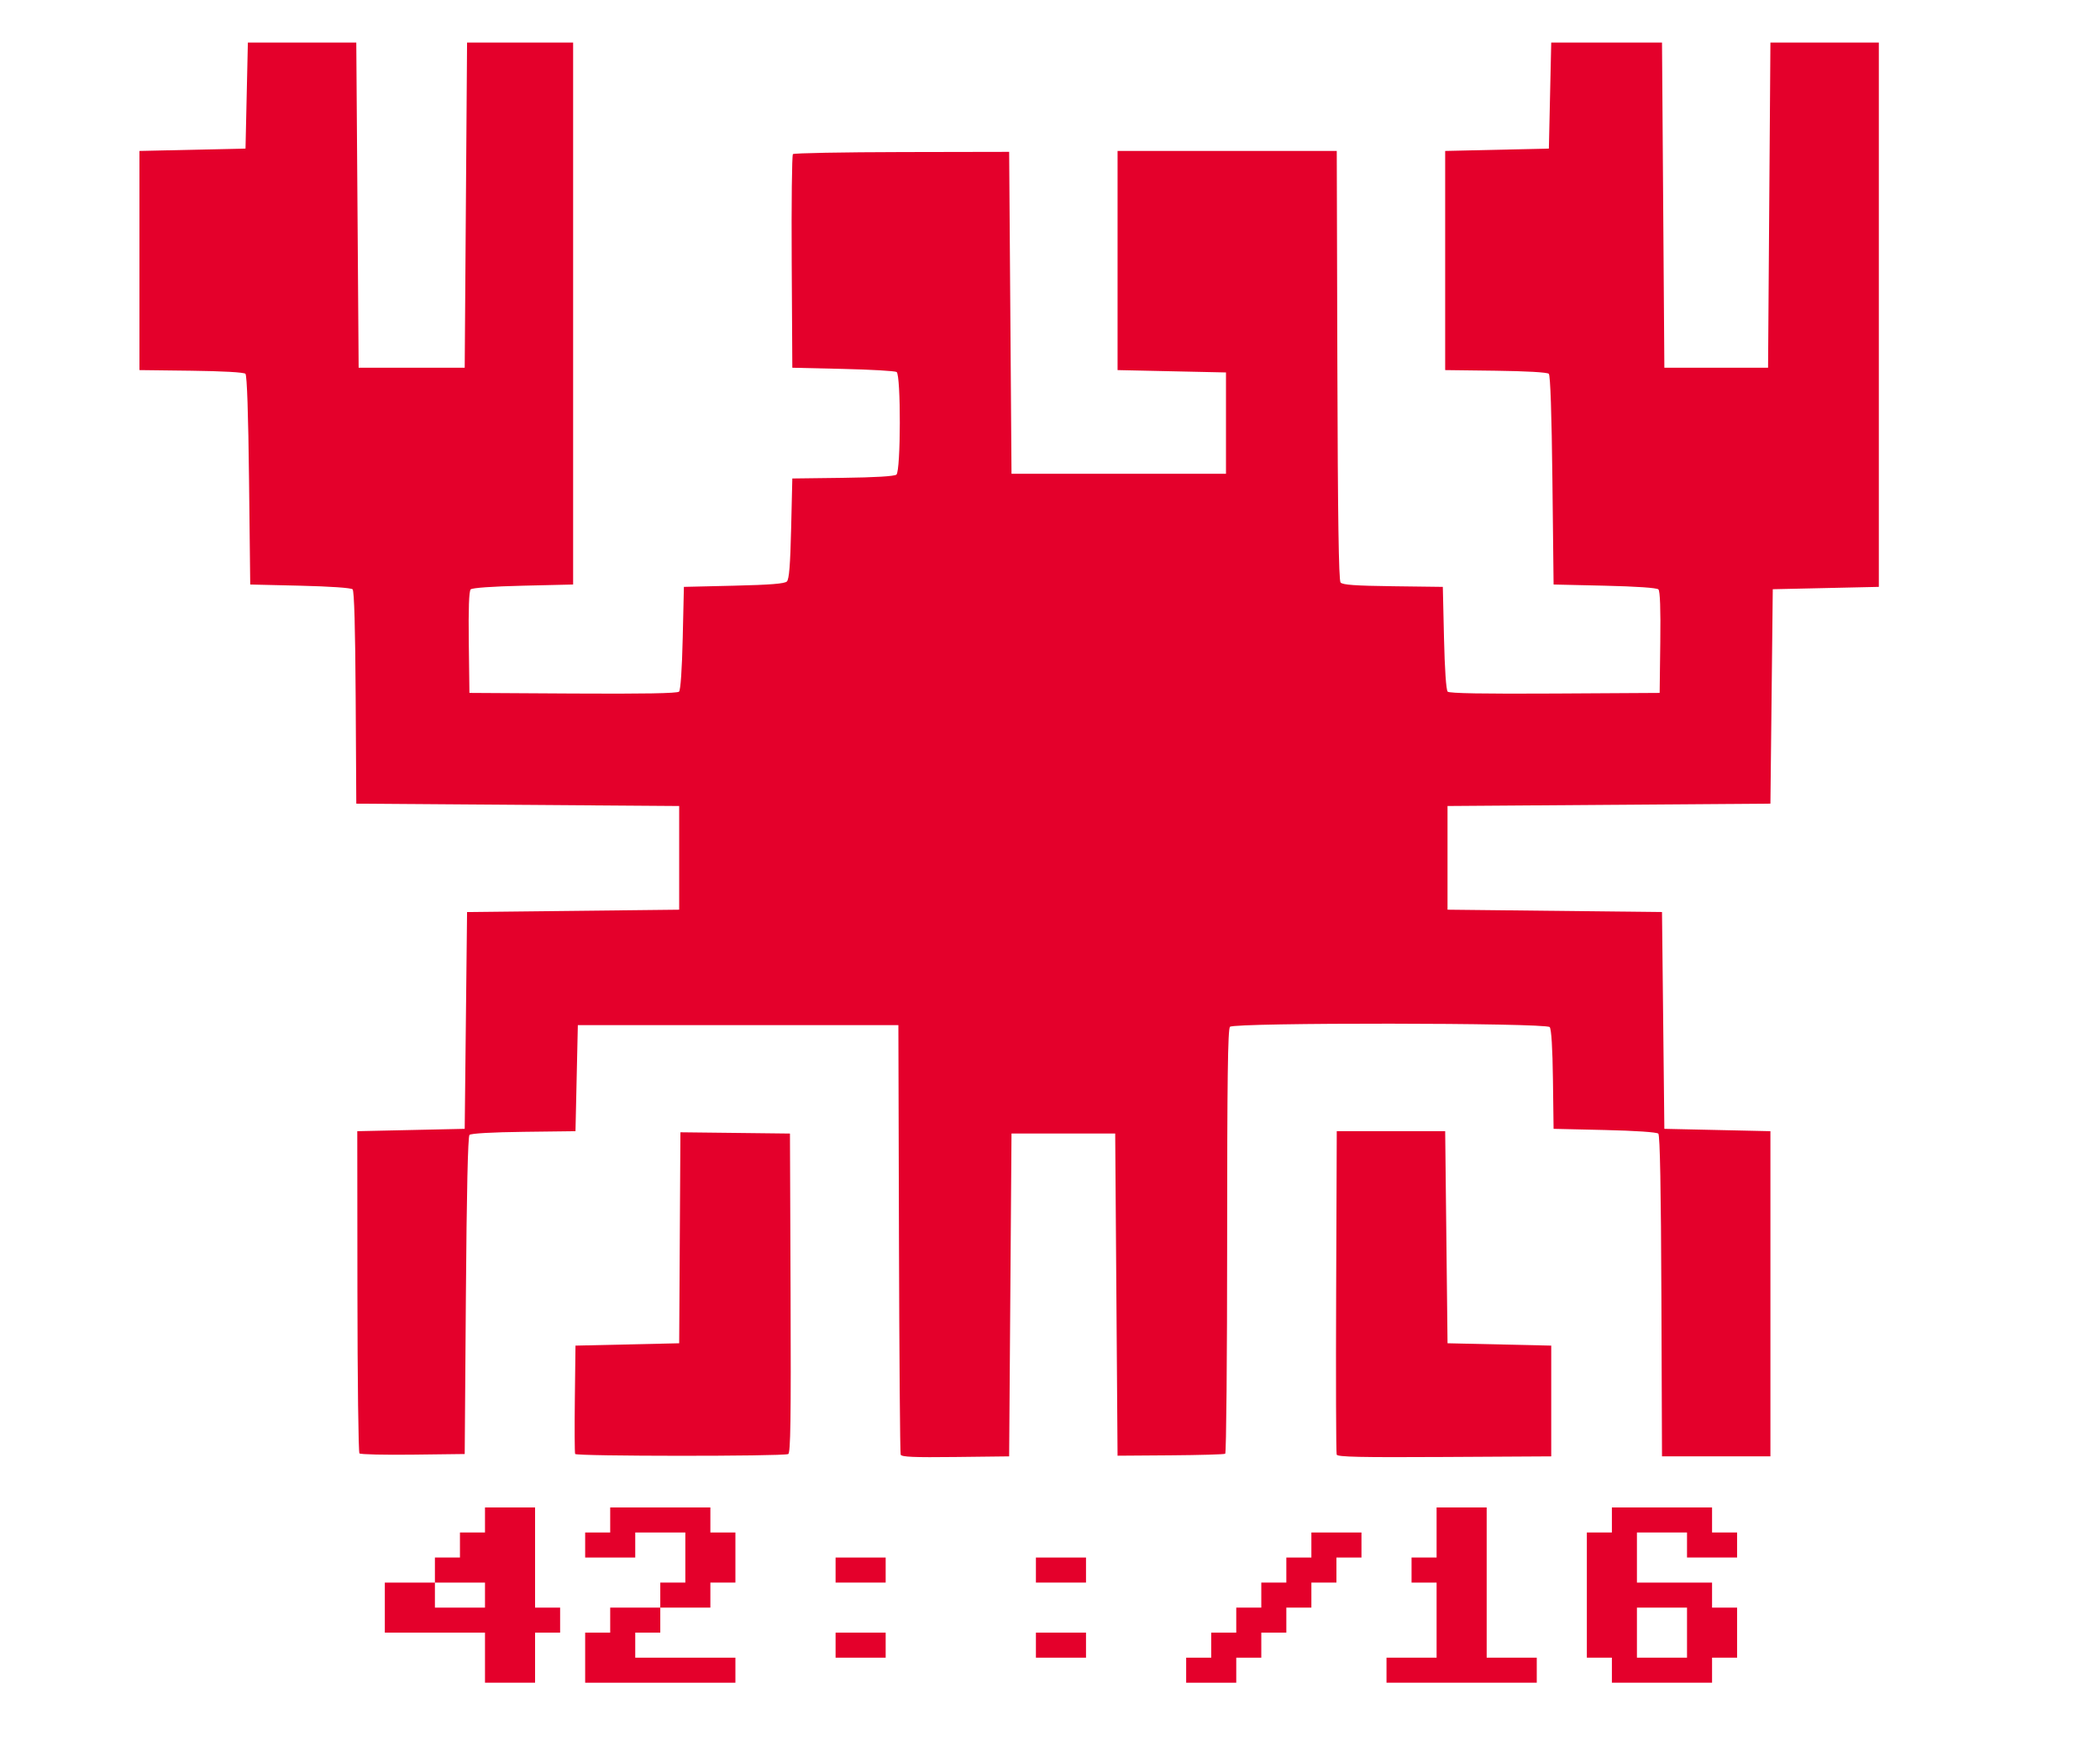 <?xml version="1.0" encoding="UTF-8" standalone="no"?>
<!-- Created with Inkscape (http://www.inkscape.org/) -->

<svg
   xmlns:dc="http://purl.org/dc/elements/1.1/"
   xmlns:cc="http://creativecommons.org/ns#"
   xmlns:rdf="http://www.w3.org/1999/02/22-rdf-syntax-ns#"
   xmlns:svg="http://www.w3.org/2000/svg"
   xmlns="http://www.w3.org/2000/svg"
   xmlns:sodipodi="http://sodipodi.sourceforge.net/DTD/sodipodi-0.dtd"
   xmlns:inkscape="http://www.inkscape.org/namespaces/inkscape"
   id="svg2876"
   version="1.1"
   inkscape:version="0.92.3 (2405546, 2018-03-11)"
   width="891"
   height="743"
   sodipodi:docname="krebs_42.svg">
  <defs
     id="defs2880">
    <inkscape:perspective
       sodipodi:type="inkscape:persp3d"
       inkscape:vp_x="0 : 0.5 : 1"
       inkscape:vp_y="0 : 1000 : 0"
       inkscape:vp_z="1 : 0.5 : 1"
       inkscape:persp3d-origin="0.5 : 0.33333333 : 1"
       id="perspective2884" />
  </defs>
  <sodipodi:namedview
     pagecolor="#ffffff"
     bordercolor="#666666"
     borderopacity="1"
     objecttolerance="10"
     gridtolerance="10"
     guidetolerance="10"
     inkscape:pageopacity="0"
     inkscape:pageshadow="2"
     inkscape:window-width="1364"
     inkscape:window-height="727"
     id="namedview2878"
     showgrid="false"
     inkscape:snap-to-guides="true"
     inkscape:snap-grids="true"
     inkscape:snap-bbox="true"
     inkscape:zoom="0.81830417"
     inkscape:cx="218.81168"
     inkscape:cy="224.85526"
     inkscape:window-x="0"
     inkscape:window-y="0"
     inkscape:window-maximized="0"
     inkscape:current-layer="svg2876" />
  <path
     style="fill:#e4002b;fill-opacity:1"
     d="m 244.022,617.035 c -0.216,-0.562 -0.271,-11.137 -0.122,-23.5 l 0.27,-22.477 22,-0.5 22,-0.5 0.26,-44.768 0.26,-44.768 23.24,0.268 23.24,0.268 0.257,67.779 c 0.204,53.701 -0.004,67.874 -1,68.239 -2.76,1.01 -90.017,0.972 -90.405,-0.04 z"
     id="path3699" />
  <path
     style="fill:#e4002b;fill-opacity:1"
     d="m 382.143,617.326 c -0.263,-0.698 -0.59,-41.994 -0.726,-91.769 l -0.248,-90.5 -68,0 -68,0 -0.5,22.5 -0.5,22.5 -21.97,0.27 c -13.362,0.164 -22.374,0.673 -23,1.3 -0.676,0.676 -1.202,24.125 -1.53,68.23 l -0.5,67.2 -21.93,0.27 c -12.061,0.149 -22.29,-0.09 -22.73,-0.53 -0.44,-0.44 -0.828,-31.386 -0.862,-68.77 l -0.062,-67.97 22.792,-0.5 22.792,-0.5 0.5,-46 0.5,-46 45,-0.5 45,-0.5 0,-22 0,-22 -68.5,-0.5 -68.5,-0.5 -0.26,-44.96 c -0.17,-29.364 -0.62,-45.321 -1.297,-46 -0.619,-0.62 -9.586,-1.241 -22.24,-1.54 l -21.203,-0.5 -0.5,-44.201 c -0.32,-28.32 -0.87,-44.571 -1.53,-45.23 -0.626,-0.626 -9.645,-1.135 -23,-1.299 l -21.97,-0.27 0,-46.5 0,-46.5 22.5,-0.5 22.5,-0.5 0.5,-22.5 0.5,-22.5 23,0 23,0 0.5,69 0.5,69 22.5,0 22.5,0 0.5,-69 0.5,-69 22.5,0 22.5,0 0,115 0,115 -21.203,0.5 c -13.064,0.308 -21.612,0.911 -22.27,1.57 -0.708,0.71 -0.977,8.29 -0.797,22.5 l 0.27,21.43 43.939,0.261 c 29.904,0.177 44.278,-0.077 45,-0.798 0.65,-0.648 1.254,-9.471 1.561,-22.761 l 0.5,-21.702 21.201,-0.5 c 15.494,-0.365 21.551,-0.85 22.5,-1.799 0.949,-0.949 1.433,-7.006 1.799,-22.5 l 0.5,-21.201 21.422,-0.27 c 13.745,-0.173 21.898,-0.665 22.75,-1.372 1.865,-1.548 1.938,-42.344 0.078,-43.548 -0.688,-0.445 -10.925,-1.034 -22.75,-1.309 l -21.5,-0.5 -0.26,-44.94 c -0.143,-24.717 0.091,-45.291 0.521,-45.721 0.43,-0.43 21.247,-0.821 46.26,-0.87 l 45.479,-0.088 0.5,68.309 0.5,68.309 45.5,0 45.5,0 0,-21.5 0,-21.5 -23,-0.5 -23,-0.5 0,-46.5 0,-46.5 46.5,0 46.5,0 0.255,90.904 c 0.181,64.339 0.577,91.292 1.356,92.23 0.837,1.009 6.163,1.391 22.245,1.596 l 21.144,0.27 0.5,21.702 c 0.306,13.288 0.911,22.113 1.561,22.761 0.722,0.72 15.248,0.975 45.5,0.798 l 44.439,-0.261 0.27,-21.43 c 0.179,-14.211 -0.089,-21.79 -0.798,-22.5 -0.66,-0.662 -9.35,-1.261 -22.77,-1.57 l -21.702,-0.5 -0.5,-44.201 c -0.32,-28.308 -0.87,-44.571 -1.529,-45.229 -0.624,-0.623 -9.494,-1.135 -22.5,-1.299 l -21.471,-0.271 0,-46.5 0,-46.5 22,-0.5 22,-0.5 0.5,-22.5 0.5,-22.5 23.5,0 23.5,0 0.5,69 0.5,69 22,0 22,0 0.5,-69 0.5,-69 23,0 23,0 0,115.5 0,115.5 -22.5,0.5 -22.5,0.5 -0.5,45.5 -0.5,45.5 -68.5,0.5 -68.5,0.5 0,22 0,22 45.5,0.5 45.5,0.5 0.5,46 0.5,46 22.5,0.5 22.5,0.5 0,69 0,69 -23,0 -23,0 -0.257,-67.957 c -0.172,-45.397 -0.602,-68.303 -1.298,-69 -0.626,-0.627 -9.695,-1.242 -22.743,-1.543 l -21.702,-0.5 -0.271,-20.923 c -0.173,-13.375 -0.668,-21.401 -1.372,-22.25 -1.536,-1.851 -133.809,-1.975 -135.657,-0.127 -0.915,0.915 -1.2,22.476 -1.2,90.941 0,49.358 -0.37,89.969 -0.822,90.249 -0.452,0.279 -10.914,0.58 -23.25,0.668 l -22.428,0.161 -0.5,-68.359 -0.5,-68.359 -22,0 -22,0 -0.5,68.5 -0.5,68.5 -22.774,0.269 c -17.679,0.209 -22.881,-0.015 -23.252,-1 z"
     id="path3697" />
  <path
     style="fill:#e4002b;fill-opacity:1"
     d="m 567.133,617.317 c -0.265,-0.693 -0.365,-31.86 -0.223,-69.26 l 0.259,-68 23,0 23,0 0.5,45 0.5,45 22,0.5 22,0.5 0,23.5 0,23.5 -45.277,0.26 c -35.688,0.205 -45.379,-0.007 -45.759,-1 z"
     id="path2921" />
  <g
     aria-label="42::/16"
     style="font-style:normal;font-variant:normal;font-weight:normal;font-stretch:normal;line-height:0%;font-family:Adore64;-inkscape-font-specification:Adore64;fill:#000000;fill-opacity:1;stroke:none"
     id="text3744">
    <path
       d="m 184.526,682.24 h 21.25 v -10.625 h -21.25 z m -21.25,10.625 v -21.25 h 21.25 v -10.625 h 10.625 v -10.625 h 10.625 v -10.625 h 21.25 v 42.5 h 10.625 v 10.625 h -10.625 v 21.25 h -21.25 v -21.25 z"
       style="font-size:85px;line-height:1.25;fill:#e4002b;fill-opacity:1"
       id="path68" />
    <path
       d="m 258.901,692.865 v -10.625 h 21.25 v -10.625 h 10.625 v -21.25 h -21.25 v 10.625 h -21.25 v -10.625 h 10.625 v -10.625 h 42.5 v 10.625 h 10.625 v 21.25 h -10.625 v 10.625 h -21.25 v 10.625 h -10.625 v 10.625 h 42.5 v 10.625 h -63.75 v -21.25 z"
       style="font-size:85px;line-height:1.25;fill:#e4002b;fill-opacity:1"
       id="path70" />
    <path
       d="m 354.526,660.99 h 21.25 v 10.625 h -21.25 z m 21.25,42.5 h -21.25 v -10.625 h 21.25 z"
       style="font-size:85px;line-height:1.25;fill:#e4002b;fill-opacity:1"
       id="path72" />
    <path
       d="m 439.526,660.99 h 21.25 v 10.625 h -21.25 z m 21.25,42.5 h -21.25 v -10.625 h 21.25 z"
       style="font-size:85px;line-height:1.25;fill:#e4002b;fill-opacity:1"
       id="path74" />
    <path
       d="m 577.651,650.365 v 10.625 h -10.625 v 10.625 h -10.625 v 10.625 h -10.625 v 10.625 h -10.625 v 10.625 h -10.625 v 10.625 h -21.25 v -10.625 h 10.625 v -10.625 h 10.625 v -10.625 h 10.625 v -10.625 h 10.625 v -10.625 h 10.625 v -10.625 z"
       style="font-size:85px;line-height:1.25;fill:#e4002b;fill-opacity:1"
       id="path76" />
    <path
       d="m 588.276,703.49 h 21.25 v -31.875 h -10.625 v -10.625 h 10.625 v -21.25 h 21.25 v 63.75 h 21.25 v 10.625 h -63.75 z"
       style="font-size:85px;line-height:1.25;fill:#e4002b;fill-opacity:1"
       id="path78" />
    <path
       d="m 726.401,639.74 v 10.625 h 10.625 v 10.625 h -21.25 v -10.625 h -21.25 v 21.25 h 31.875 v 10.625 h 10.625 v 21.25 h -10.625 v 10.625 h -42.5 v -10.625 h -10.625 v -53.125 h 10.625 v -10.625 z m -10.625,63.75 v -21.25 h -21.25 v 21.25 z"
       style="font-size:85px;line-height:1.25;fill:#e4002b;fill-opacity:1"
       id="path80" />
  </g>
</svg>
